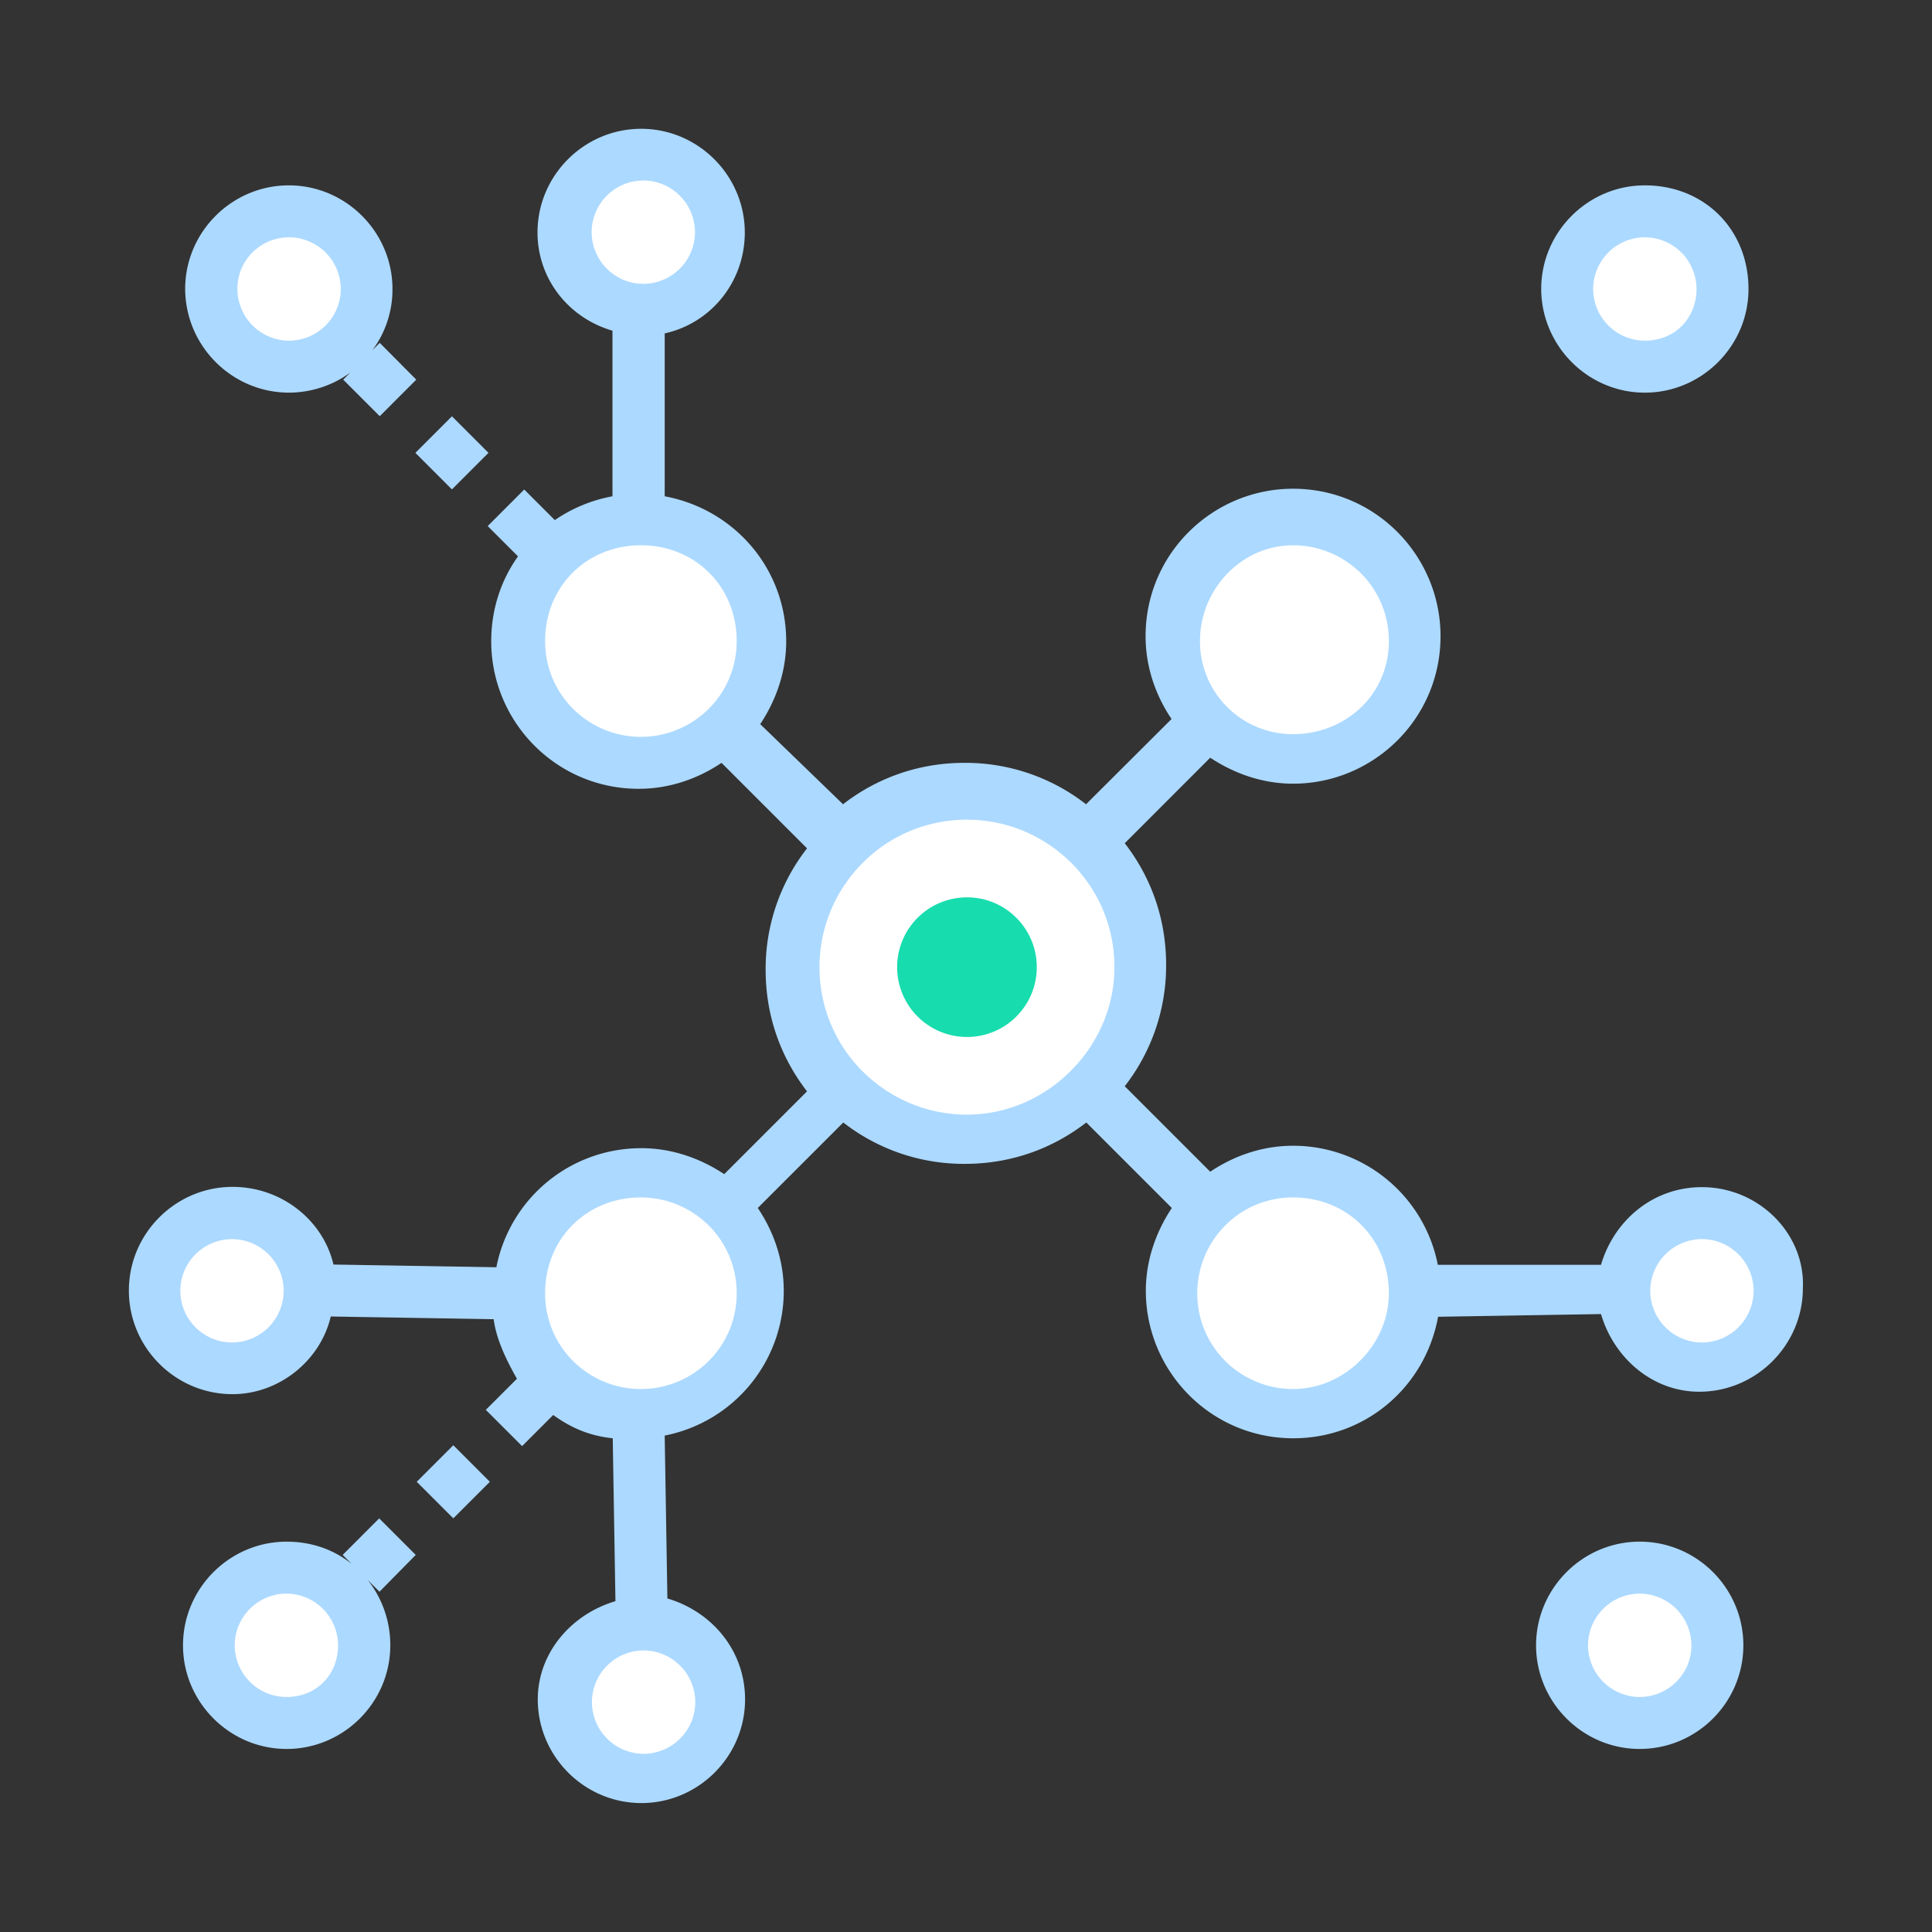 <svg xmlns="http://www.w3.org/2000/svg" width="120" height="120" viewBox="0 0 120 120">
    <rect x="0" y="0" width="120" height="120" fill="#333333" stroke="none"/>
    <g fill="none" transform="translate(8 8)">
        <g fill="#FFF" transform="translate(1.56 1.56)">
            <circle cx="50.5" cy="50.511" r="10.774"/>
            <circle cx="30.247" cy="70.765" r="7.547"/>
            <circle cx="8.396" cy="92.616" r="4.824"/>
            <circle cx="8.396" cy="92.616" r="4.824"/>
            <circle cx="30.415" cy="96.162" r="4.824"/>
            <circle cx="4.85" cy="70.597" r="4.824"/>
            <circle cx="70.754" cy="30.258" r="7.547"/>
            <circle cx="92.604" cy="8.407" r="4.824"/>
            <circle cx="30.247" cy="30.258" r="7.547"/>
            <circle cx="8.396" cy="8.407" r="4.824"/>
            <path d="M34.432 2.289a4.805 4.805 0 0 0-8.035 0 4.598 4.598 0 0 0 0 5.311 4.805 4.805 0 0 0 8.035 0 4.597 4.597 0 0 0 0-5.311z"/>
            <circle cx="70.754" cy="70.765" r="7.547"/>
            <circle cx="92.772" cy="92.616" r="4.824"/>
            <circle cx="96.151" cy="70.597" r="4.824"/>
        </g>
        <circle cx="52.06" cy="52.072" r="4.337" fill="#17DCAE"/>
        <g fill="#ACD9FF">
            <path d="M17.8 20.127l2.27-2.27 2.27 2.27-2.27 2.27zm2.355 61.64l2.27 2.27-2.27 2.27-2.27-2.27zm74.009-65.379c3.53 0 6.438-2.891 6.438-6.438 0-3.698-2.74-6.437-6.438-6.437-3.53 0-6.437 2.89-6.437 6.437.017 3.547 2.908 6.438 6.437 6.438zm0-9.648a3.22 3.22 0 0 1 3.21 3.21c0 1.765-1.294 3.21-3.21 3.21a3.22 3.22 0 0 1-3.21-3.21 3.22 3.22 0 0 1 3.21-3.21zM9.956 16.388a6.5 6.5 0 0 0 3.799-1.244l-.438.437 2.27 2.269 2.268-2.269-2.269-2.286-.453.454a6.312 6.312 0 0 0 1.244-3.799c0-3.53-2.891-6.437-6.438-6.437-3.53 0-6.438 2.89-6.438 6.437.018 3.547 2.909 6.438 6.455 6.438zm0-9.648a3.22 3.22 0 0 1 3.21 3.21 3.221 3.221 0 0 1-3.21 3.21 3.221 3.221 0 0 1-3.21-3.21c-.017-1.764 1.428-3.21 3.21-3.21zm7.866 81.839l-2.269-2.27-2.269 2.27.555.554c-1.093-.874-2.471-1.378-4.034-1.378-3.53 0-6.438 2.89-6.438 6.438 0 3.53 2.891 6.437 6.438 6.437 3.53 0 6.437-2.89 6.437-6.437a6.53 6.53 0 0 0-1.395-4.051l.723.723 2.252-2.286zm-8.034 8.824a3.22 3.22 0 0 1-3.21-3.21 3.221 3.221 0 0 1 3.21-3.21 3.221 3.221 0 0 1 3.21 3.21c0 1.764-1.277 3.21-3.21 3.21zm84.057-9.648c-3.53 0-6.437 2.89-6.437 6.438 0 3.53 2.89 6.437 6.437 6.437s6.438-2.89 6.438-6.437-2.891-6.438-6.438-6.438zm0 9.648a3.22 3.22 0 0 1-3.21-3.21 3.221 3.221 0 0 1 3.21-3.21 3.221 3.221 0 0 1 3.21 3.21c.017 1.764-1.445 3.21-3.21 3.21z"/>
            <path d="M97.71 65.736c-3.058 0-5.462 2.084-6.269 4.824H81.306a9.155 9.155 0 0 0-8.992-7.395c-1.933 0-3.698.639-5.144 1.613l-5.31-5.31a12.183 12.183 0 0 0 2.57-7.548c0-2.89-.957-5.462-2.57-7.546l5.31-5.312c1.446.959 3.211 1.614 5.144 1.614 4.975 0 9.16-4.017 9.16-9.16 0-4.975-4.017-9.16-9.16-9.16-4.975 0-9.16 4.017-9.16 9.16 0 1.932.638 3.697 1.613 5.143l-5.311 5.295a12.183 12.183 0 0 0-7.547-2.572c-2.89 0-5.463.958-7.547 2.572l-5.143-4.976c.958-1.445 1.613-3.21 1.613-5.143 0-4.504-3.21-8.202-7.546-9.01V12.708c2.89-.639 4.975-3.21 4.975-6.27C38.26 2.908 35.37 0 31.823 0c-3.53 0-6.437 2.89-6.437 6.438 0 2.89 1.932 5.31 4.655 6.101v10.286a9.293 9.293 0 0 0-3.58 1.48l-1.9-1.9-2.268 2.27 1.882 1.882c-1.059 1.479-1.664 3.294-1.664 5.277 0 4.976 4.018 9.16 9.16 9.16 1.933 0 3.698-.638 5.144-1.613l5.311 5.311a12.183 12.183 0 0 0-2.571 7.547c0 2.891.958 5.463 2.571 7.547l-5.143 5.143c-1.446-.958-3.21-1.613-5.143-1.613a9.16 9.16 0 0 0-9.01 7.395l-10.118-.168c-.639-2.74-3.21-4.824-6.27-4.824-3.53 0-6.437 2.891-6.437 6.438 0 3.546 2.89 6.437 6.438 6.437 2.89 0 5.462-2.084 6.101-4.824l10.118.168c.168 1.278.807 2.572 1.446 3.698l-1.933 1.933 2.253 2.252 1.932-1.933c1.126.807 2.253 1.295 3.698 1.446l.168 10.118c-2.74.807-4.824 3.21-4.824 6.102 0 3.53 2.89 6.437 6.438 6.437 3.53 0 6.437-2.89 6.437-6.437 0-3.06-2.084-5.463-4.824-6.27l-.168-10.118a9.155 9.155 0 0 0 7.396-8.992c0-1.933-.64-3.698-1.614-5.144l5.311-5.31a12.183 12.183 0 0 0 7.547 2.57c2.891 0 5.463-.957 7.547-2.57l5.311 5.31c-.958 1.446-1.613 3.21-1.613 5.144 0 4.975 4.017 9.16 9.16 9.16 4.504 0 8.202-3.21 8.992-7.547l10.119-.168c.806 2.74 3.21 4.824 6.101 4.824 3.53 0 6.438-2.89 6.438-6.437.152-3.378-2.74-6.27-6.27-6.27zM72.315 25.868c3.21 0 5.95 2.571 5.95 5.95 0 3.378-2.74 5.782-5.95 5.782a5.76 5.76 0 0 1-5.782-5.782c0-3.21 2.572-5.95 5.782-5.95zM28.747 6.42a3.22 3.22 0 0 1 3.21-3.21 3.221 3.221 0 0 1 3.21 3.21 3.22 3.22 0 0 1-3.21 3.21 3.22 3.22 0 0 1-3.21-3.21zm3.06 31.347c-3.21 0-5.95-2.572-5.95-5.95 0-3.379 2.571-5.95 5.95-5.95 3.378 0 5.95 2.571 5.95 5.95 0 3.378-2.74 5.95-5.95 5.95zM6.41 75.384a3.22 3.22 0 0 1-3.21-3.21 3.22 3.22 0 0 1 3.21-3.21 3.221 3.221 0 0 1 3.21 3.21 3.22 3.22 0 0 1-3.21 3.21zm28.775 22.338a3.22 3.22 0 0 1-3.21 3.21 3.22 3.22 0 0 1-3.21-3.21 3.221 3.221 0 0 1 3.21-3.21 3.22 3.22 0 0 1 3.21 3.21zm-3.378-19.447c-3.21 0-5.95-2.571-5.95-5.95 0-3.378 2.571-5.95 5.95-5.95 3.21 0 5.95 2.572 5.95 5.95 0 3.379-2.74 5.95-5.95 5.95zM52.06 61.232c-4.975 0-9.16-4.017-9.16-9.16 0-4.976 4.017-9.16 9.16-9.16 4.975 0 9.16 4.016 9.16 9.16 0 4.975-4.185 9.16-9.16 9.16zm20.254 17.043c-3.21 0-5.95-2.571-5.95-5.95 0-3.21 2.571-5.95 5.95-5.95 3.378 0 5.95 2.572 5.95 5.95 0 3.21-2.74 5.95-5.95 5.95zm25.397-2.89a3.22 3.22 0 0 1-3.21-3.211 3.22 3.22 0 0 1 3.21-3.21 3.22 3.22 0 0 1 3.21 3.21 3.22 3.22 0 0 1-3.21 3.21z"/>
        </g>
    </g>
</svg>
